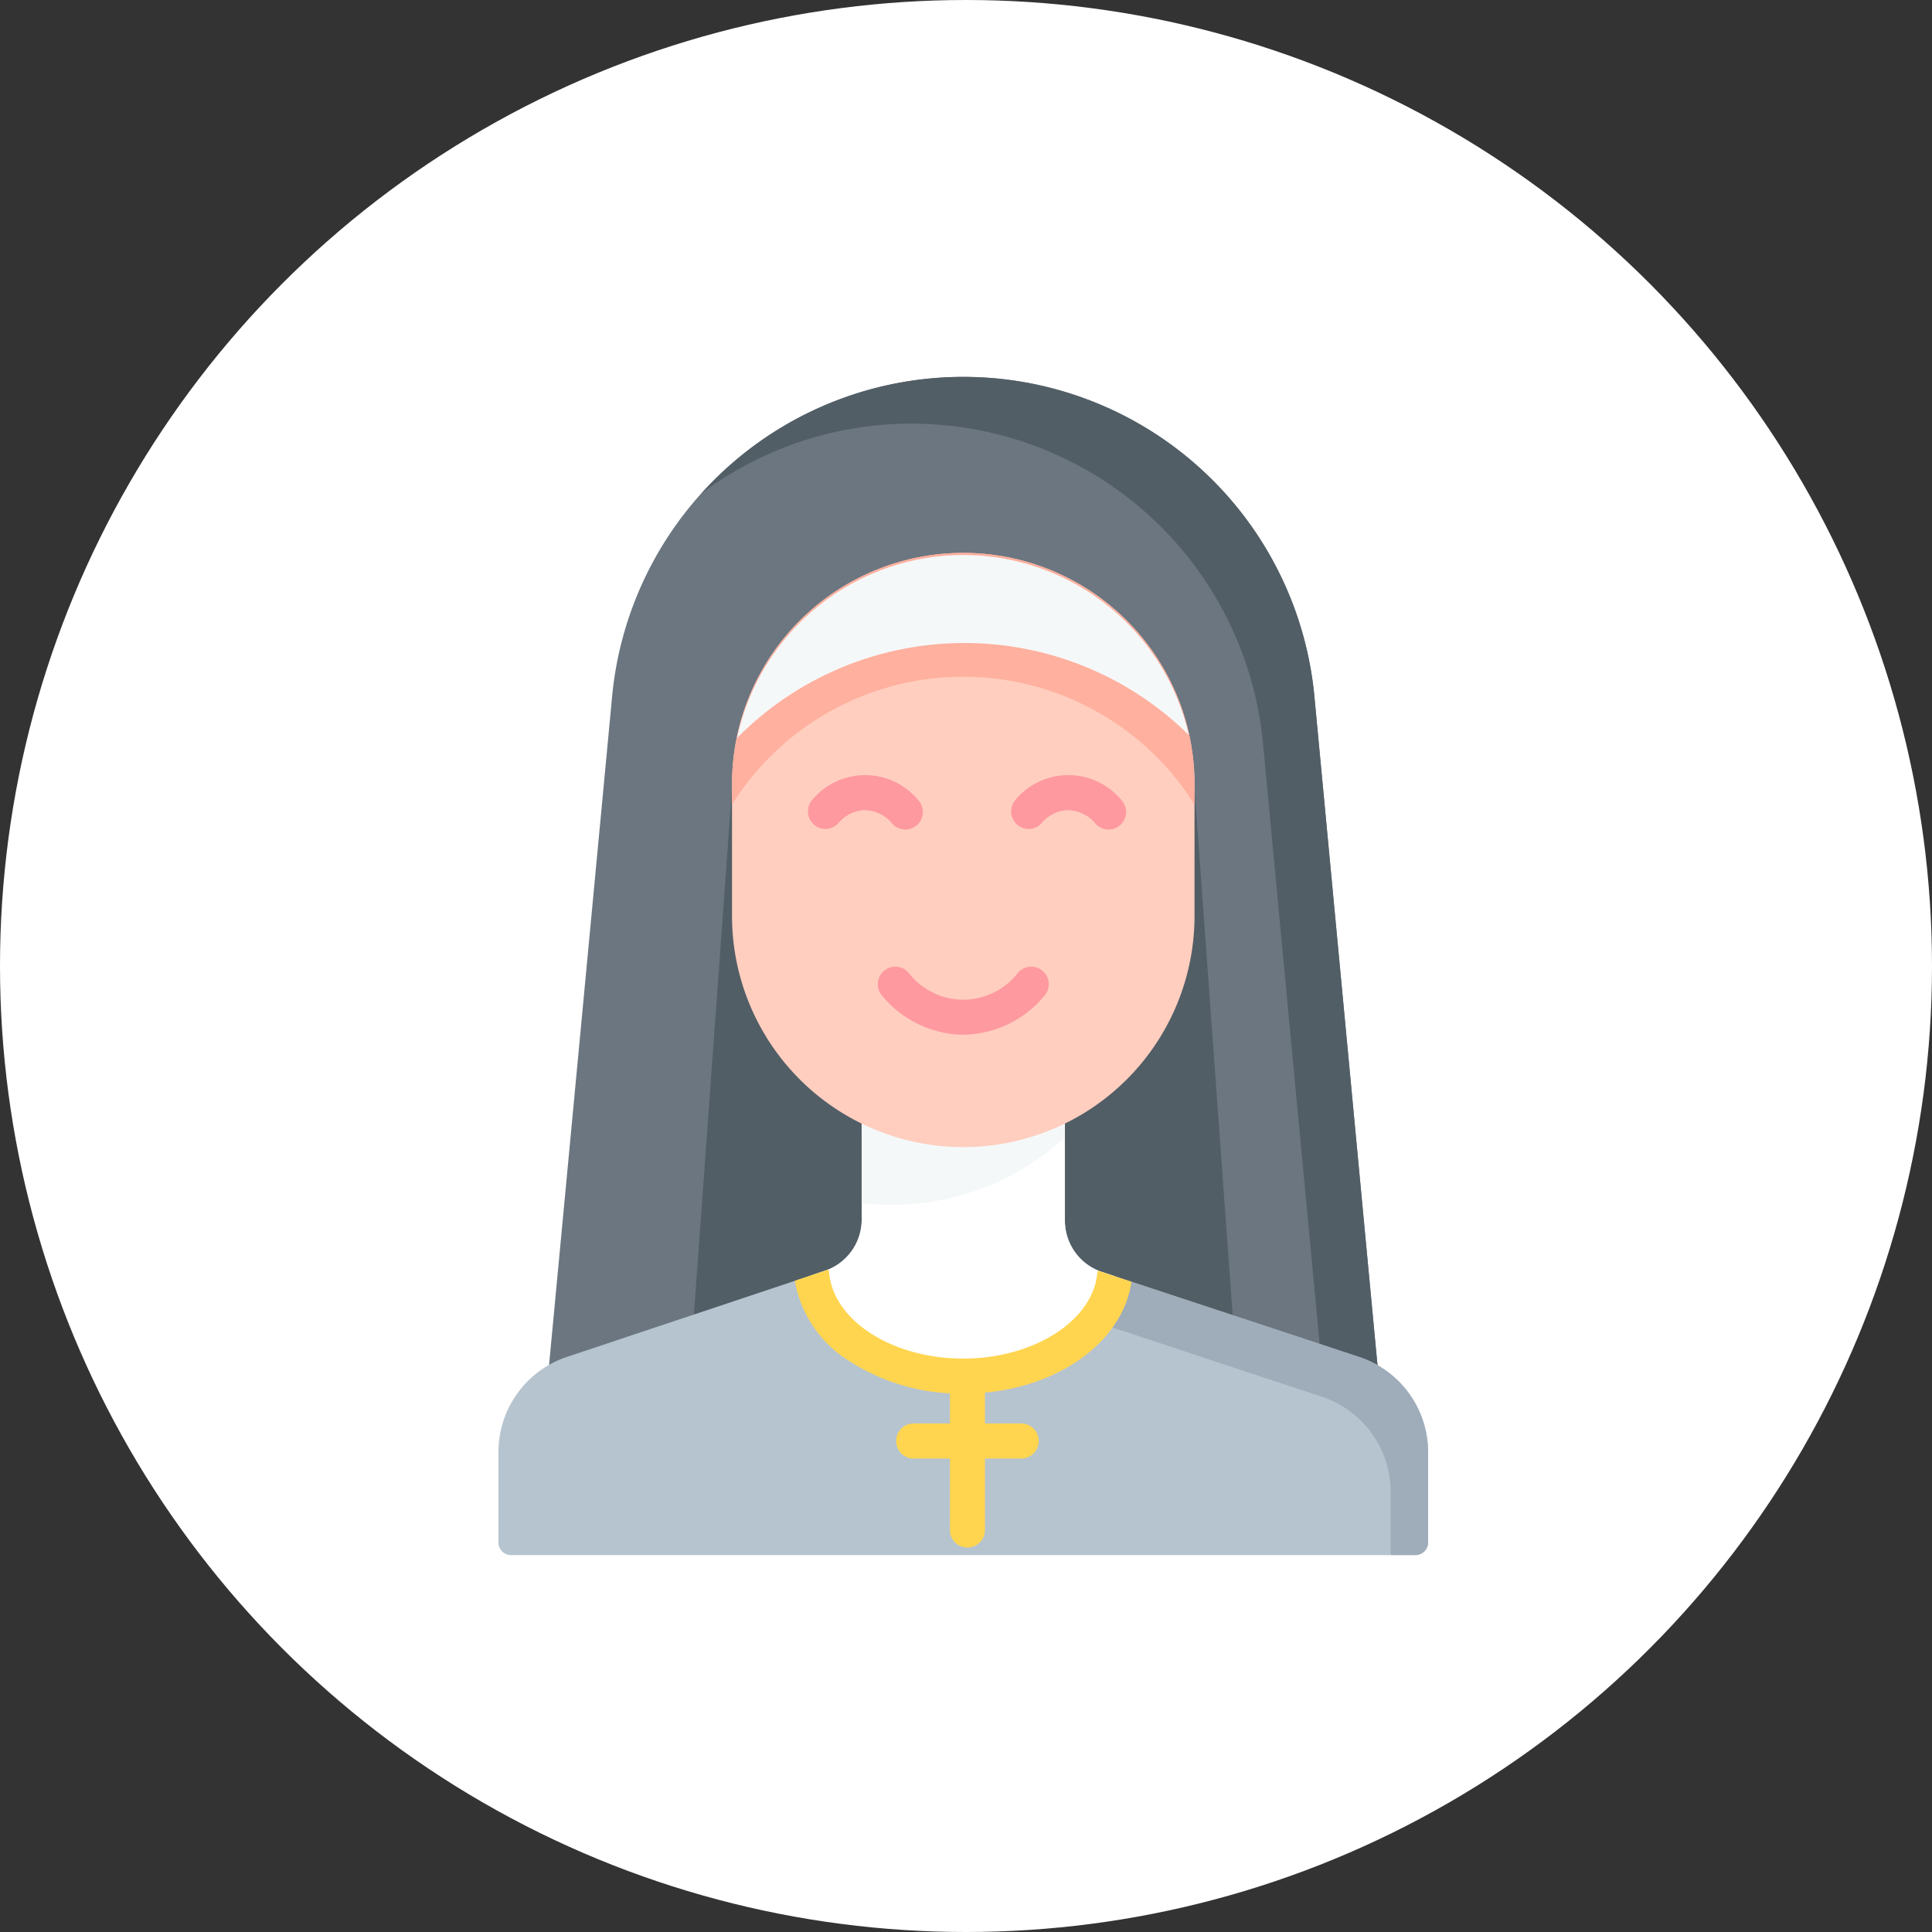 <svg xmlns="http://www.w3.org/2000/svg" width="163.336" height="163.336" viewBox="0 0 163.336 163.336">
  <rect x="0" y="0" width="163.336" height="163.336" fill="#333333" stroke="none"/>
  <g id="Grupo_1076885" data-name="Grupo 1076885" transform="translate(-264.332 -953.332)">
    <circle id="Elipse_5614" data-name="Elipse 5614" cx="81.668" cy="81.668" r="81.668" transform="translate(264.332 953.332)" fill="#fff"/>
    <g id="Grupo_1072114" data-name="Grupo 1072114" transform="translate(311.529 990.722)">
      <g id="Grupo_1072113" data-name="Grupo 1072113">
        <path id="Trazado_838691" data-name="Trazado 838691" d="M103.21,60.556a1.27,1.27,0,0,0-1.27,1.27V84.148H41.37V13.058h9.248a1.27,1.27,0,0,0,1.27-1.27V2.54H80A1.27,1.27,0,1,0,80,0H50.617a1.271,1.271,0,0,0-.9.372l-10.493,10.5a1.267,1.267,0,0,0-.4.922V85.417a1.27,1.27,0,0,0,1.27,1.27H103.21a1.27,1.27,0,0,0,1.27-1.27V61.826A1.27,1.27,0,0,0,103.21,60.556ZM43.166,10.519l6.183-6.184v6.184Z" transform="translate(-38.83 0)" fill="#fff"/>
        <path id="Trazado_838692" data-name="Trazado 838692" d="M183.262,10.519h-1.37V1.27A1.27,1.27,0,0,0,180.622,0H162.946a1.27,1.27,0,1,0,0,2.54h16.406v7.98H133.29a1.27,1.27,0,0,0-1.27,1.27v26.3a1.27,1.27,0,0,0,1.27,1.27H140.7a1.27,1.27,0,1,0,0-2.54H134.56V13.059h48.7a3.983,3.983,0,0,1,3.979,3.979V38.179a6.5,6.5,0,0,0-3.989-1.364H146.234a1.27,1.27,0,0,0,0,2.54h33.119V56.293a1.27,1.27,0,0,0,2.54,0v-6.42h1.37a6.528,6.528,0,0,0,6.518-6.529V17.038a6.526,6.526,0,0,0-6.518-6.518Zm0,36.813h-1.37V39.355h1.36a3.994,3.994,0,0,1,3.989,3.989v.01A3.983,3.983,0,0,1,183.262,47.333Z" transform="translate(-116.242)" fill="#fff"/>
        <path id="Trazado_838693" data-name="Trazado 838693" d="M353.963,111.26a3.968,3.968,0,0,1,2.23.681,1.27,1.27,0,0,0,1.422-2.1,6.529,6.529,0,1,0-3.651,11.942,5.452,5.452,0,0,0,4.286-1.938,1.27,1.27,0,1,0-1.946-1.632,2.912,2.912,0,0,1-2.34,1.031,3.989,3.989,0,1,1,0-7.978Z" transform="translate(-295.184 -90.312)" fill="#fff"/>
        <path id="Trazado_838694" data-name="Trazado 838694" d="M272.836,115.249a6.529,6.529,0,1,0-6.529,6.529A6.536,6.536,0,0,0,272.836,115.249Zm-10.518,0a3.989,3.989,0,1,1,3.989,3.989A3.994,3.994,0,0,1,262.318,115.249Z" transform="translate(-222.369 -90.312)" fill="#fff"/>
        <path id="Trazado_838695" data-name="Trazado 838695" d="M195.271,121.778a6.529,6.529,0,1,0,0-13.058h-1.879a1.27,1.27,0,0,0-1.27,1.27v10.518a1.27,1.27,0,0,0,1.27,1.27h1.879Zm-.609-10.518a4.03,4.03,0,1,1,0,7.979Z" transform="translate(-166.168 -90.312)" fill="#fff"/>
        <path id="Trazado_838696" data-name="Trazado 838696" d="M100.954,373.653a1.27,1.27,0,0,0,1.27,1.27H144.3a1.27,1.27,0,0,0,0-2.54H102.224A1.27,1.27,0,0,0,100.954,373.653Z" transform="translate(-90.436 -309.334)" fill="#fff"/>
        <path id="Trazado_838697" data-name="Trazado 838697" d="M145.567,404.715a1.27,1.27,0,0,0-1.27-1.27H102.224a1.27,1.27,0,1,0,0,2.54H144.3A1.27,1.27,0,0,0,145.567,404.715Z" transform="translate(-90.436 -335.137)" fill="#fff"/>
        <path id="Trazado_838698" data-name="Trazado 838698" d="M102.224,434.507a1.27,1.27,0,0,0,0,2.54H125.89a1.27,1.27,0,0,0,0-2.54Z" transform="translate(-90.436 -360.94)" fill="#fff"/>
        <path id="Trazado_838699" data-name="Trazado 838699" d="M242,281.736h18.407a1.27,1.27,0,1,0,0-2.54H242a1.27,1.27,0,0,0,0,2.54Z" transform="translate(-206.55 -231.925)" fill="#fff"/>
        <path id="Trazado_838700" data-name="Trazado 838700" d="M242,312.8h18.407a1.27,1.27,0,1,0,0-2.54H242a1.27,1.27,0,1,0,0,2.54Z" transform="translate(-206.55 -257.728)" fill="#fff"/>
        <path id="Trazado_838701" data-name="Trazado 838701" d="M242,343.861h18.407a1.27,1.27,0,0,0,0-2.54H242a1.27,1.27,0,0,0,0,2.54Z" transform="translate(-206.55 -283.532)" fill="#fff"/>
        <path id="Trazado_838702" data-name="Trazado 838702" d="M140.2,279.337c-.483-1.547-2.124-1.279-2.457.117l-1.959,6.328-1.25-6.317a1.27,1.27,0,1,0-2.491.493l2.049,10.36a1.514,1.514,0,0,0,2.907.126l1.987-6.419,1.978,6.421a1.514,1.514,0,0,0,2.907-.129l2.057-10.338a1.27,1.27,0,1,0-2.491-.5l-1.254,6.3Z" transform="translate(-116.239 -231.17)" fill="#fff"/>
      </g>
    </g>
    <g id="Grupo_1076939" data-name="Grupo 1076939" transform="translate(252.47 985.196)">
      <path id="Trazado_838737" data-name="Trazado 838737" d="M142.521,95.416H70.244L76.693,27.05a29.818,29.818,0,0,1,59.379,0Z" transform="translate(-13.084)" fill="#6b7680"/>
      <path id="Trazado_838738" data-name="Trazado 838738" d="M160.015,3.954A29.835,29.835,0,0,1,189.7,31l6.076,64.411H200.5L194.049,27.05a29.811,29.811,0,0,0-51.824-17.2,29.7,29.7,0,0,1,17.79-5.9Z" transform="translate(-71.061)" fill="#525e66"/>
      <path id="Trazado_838739" data-name="Trazado 838739" d="M183.328,220.1H137.042l3.738-51.6H179.59Z" transform="translate(-66.886 -135.714)" fill="#525e66"/>
      <path id="Trazado_838740" data-name="Trazado 838740" d="M132.6,342.866v7.623a1.071,1.071,0,0,1-1.071,1.071H55.071A1.071,1.071,0,0,1,54,350.489v-7.642a7.918,7.918,0,0,1,.047-.87A8.476,8.476,0,0,1,59.8,334.8l19.266-6.43s2.731-.917,2.832-.959a4.571,4.571,0,0,0,2.814-4.221v-10.38h17.181v10.471a4.573,4.573,0,0,0,2.8,4.219q.163.068.332.125l1.068.354,1.43.473,6.594,2.177,7.822,2.584,4.838,1.6a8.48,8.48,0,0,1,5.818,7.9c0,.051,0,.1,0,.152Z" transform="translate(0 -251.951)" fill="#b6c4cf"/>
      <g id="Grupo_1076934" data-name="Grupo 1076934" transform="translate(84.708 60.856)">
        <path id="Trazado_838741" data-name="Trazado 838741" d="M259.731,342.714a8.48,8.48,0,0,0-5.818-7.9l-19.254-6.361-1.43-.473-1.068-.354q-.169-.056-.332-.124a4.573,4.573,0,0,1-2.8-4.219V312.807H211.844v3.361h14.021v10.471a4.573,4.573,0,0,0,2.8,4.219c.109.046,22.084,7.312,22.084,7.312a8.48,8.48,0,0,1,5.818,7.9c0,.051,0,.1,0,.152v5.332h2.089a1.071,1.071,0,0,0,1.071-1.071v-7.623c0-.051,0-.1,0-.152Z" transform="translate(-211.844 -312.807)" fill="#9facba"/>
      </g>
      <path id="Trazado_838742" data-name="Trazado 838742" d="M206.284,272.778l1.068.354c-.525,4.729-6.053,8.448-12.795,8.448-6.784,0-12.336-3.765-12.8-8.535l1.09-.364a4.573,4.573,0,0,0,3.124-4.338v-8.283c-.233-.115-.464-.233-.691-.358a19.564,19.564,0,0,1-5.559-4.486l2.1-5.36,19.946-5.141,6,12.185a19.515,19.515,0,0,1-3.336,2.472q-.628.368-1.284.688v8.373A4.574,4.574,0,0,0,206.284,272.778Z" transform="translate(-101.259 -197.107)" fill="#fff"/>
      <path id="Trazado_838743" data-name="Trazado 838743" d="M217.87,310.978a21.67,21.67,0,0,1-9.578-2.216v2.527c.227.125.458.243.691.358v6.9a21.309,21.309,0,0,0,2.5.144A21.7,21.7,0,0,0,226.164,313v-1.356q.655-.32,1.284-.688v-2.2A21.668,21.668,0,0,1,217.87,310.978Z" transform="translate(-124.275 -248.692)" fill="#f5f8f9"/>
      <path id="Trazado_838744" data-name="Trazado 838744" d="M194.607,96.947v10.74a19.551,19.551,0,1,1-39.1,0V96.947a19.551,19.551,0,1,1,39.1,0Z" transform="translate(-81.758 -62.32)" fill="#ffcebf"/>
      <path id="Trazado_838745" data-name="Trazado 838745" d="M175.058,87.667a23.1,23.1,0,0,1,19.551,10.807V96.947a19.551,19.551,0,1,0-39.1,0v1.522a23.079,23.079,0,0,1,19.551-10.8Z" transform="translate(-81.759 -62.32)" fill="#ffb09e"/>
      <g id="Grupo_1076935" data-name="Grupo 1076935" transform="translate(80.166 33.665)">
        <path id="Trazado_838746" data-name="Trazado 838746" d="M189.978,177.594a1.483,1.483,0,0,1-1.137-2.433,5.826,5.826,0,0,1,8.987,0,1.482,1.482,0,1,1-2.271,1.9,3.081,3.081,0,0,0-2.353-1.053,3.023,3.023,0,0,0-2.089,1.05A1.477,1.477,0,0,1,189.978,177.594Z" transform="translate(-188.498 -173.042)" fill="#fe99a0"/>
      </g>
      <g id="Grupo_1076936" data-name="Grupo 1076936" transform="translate(97.347 33.665)">
        <path id="Trazado_838747" data-name="Trazado 838747" d="M278.289,177.594a1.483,1.483,0,0,1-1.137-2.433,5.826,5.826,0,0,1,8.987,0,1.482,1.482,0,1,1-2.271,1.9,3.074,3.074,0,0,0-2.353-1.053,3.023,3.023,0,0,0-2.089,1.05A1.477,1.477,0,0,1,278.289,177.594Z" transform="translate(-276.809 -173.042)" fill="#fe99a0"/>
      </g>
      <g id="Grupo_1076937" data-name="Grupo 1076937" transform="translate(86.091 49.883)">
        <path id="Trazado_838748" data-name="Trazado 838748" d="M226.158,262.137a9.078,9.078,0,0,1-6.886-3.328,1.482,1.482,0,1,1,2.319-1.845,5.829,5.829,0,0,0,9.135,0,1.482,1.482,0,1,1,2.319,1.845A9.078,9.078,0,0,1,226.158,262.137Z" transform="translate(-218.949 -256.403)" fill="#fe99a0"/>
      </g>
      <path id="Trazado_838749" data-name="Trazado 838749" d="M195.912,92.589a27.028,27.028,0,0,0-38.181.251,19.551,19.551,0,0,1,38.181-.251Z" transform="translate(-83.55 -62.32)" fill="#f5f8f9"/>
      <g id="Grupo_1076938" data-name="Grupo 1076938" transform="translate(79.062 75.458)">
        <path id="Trazado_838750" data-name="Trazado 838750" d="M211.285,388.9c-.806,5.414-6.851,9.459-14.225,9.459a17.371,17.371,0,0,1-9.594-2.729,9.982,9.982,0,0,1-4.643-6.811l1.432-.478,1.09-.364c.1-.036.209-.075.31-.117a1.455,1.455,0,0,1,.073.336c.4,4.035,5.373,7.2,11.331,7.2,5.9,0,10.879-3.132,11.323-7.13a1.372,1.372,0,0,1,.071-.314q.163.068.332.125l1.068.354Z" transform="translate(-182.824 -387.861)" fill="#ffd54f"/>
      </g>
      <path id="Trazado_838751" data-name="Trazado 838751" d="M237.407,432.622h-3.063V428.75a1.481,1.481,0,1,0-2.962,0v3.872h-3.063a1.483,1.483,0,0,0,0,2.966h3.063v6.043a1.481,1.481,0,1,0,2.962,0v-6.043h3.063a1.483,1.483,0,0,0,0-2.966Z" transform="translate(-139.212 -344.143)" fill="#ffd54f"/>
    </g>
  </g>
</svg>
